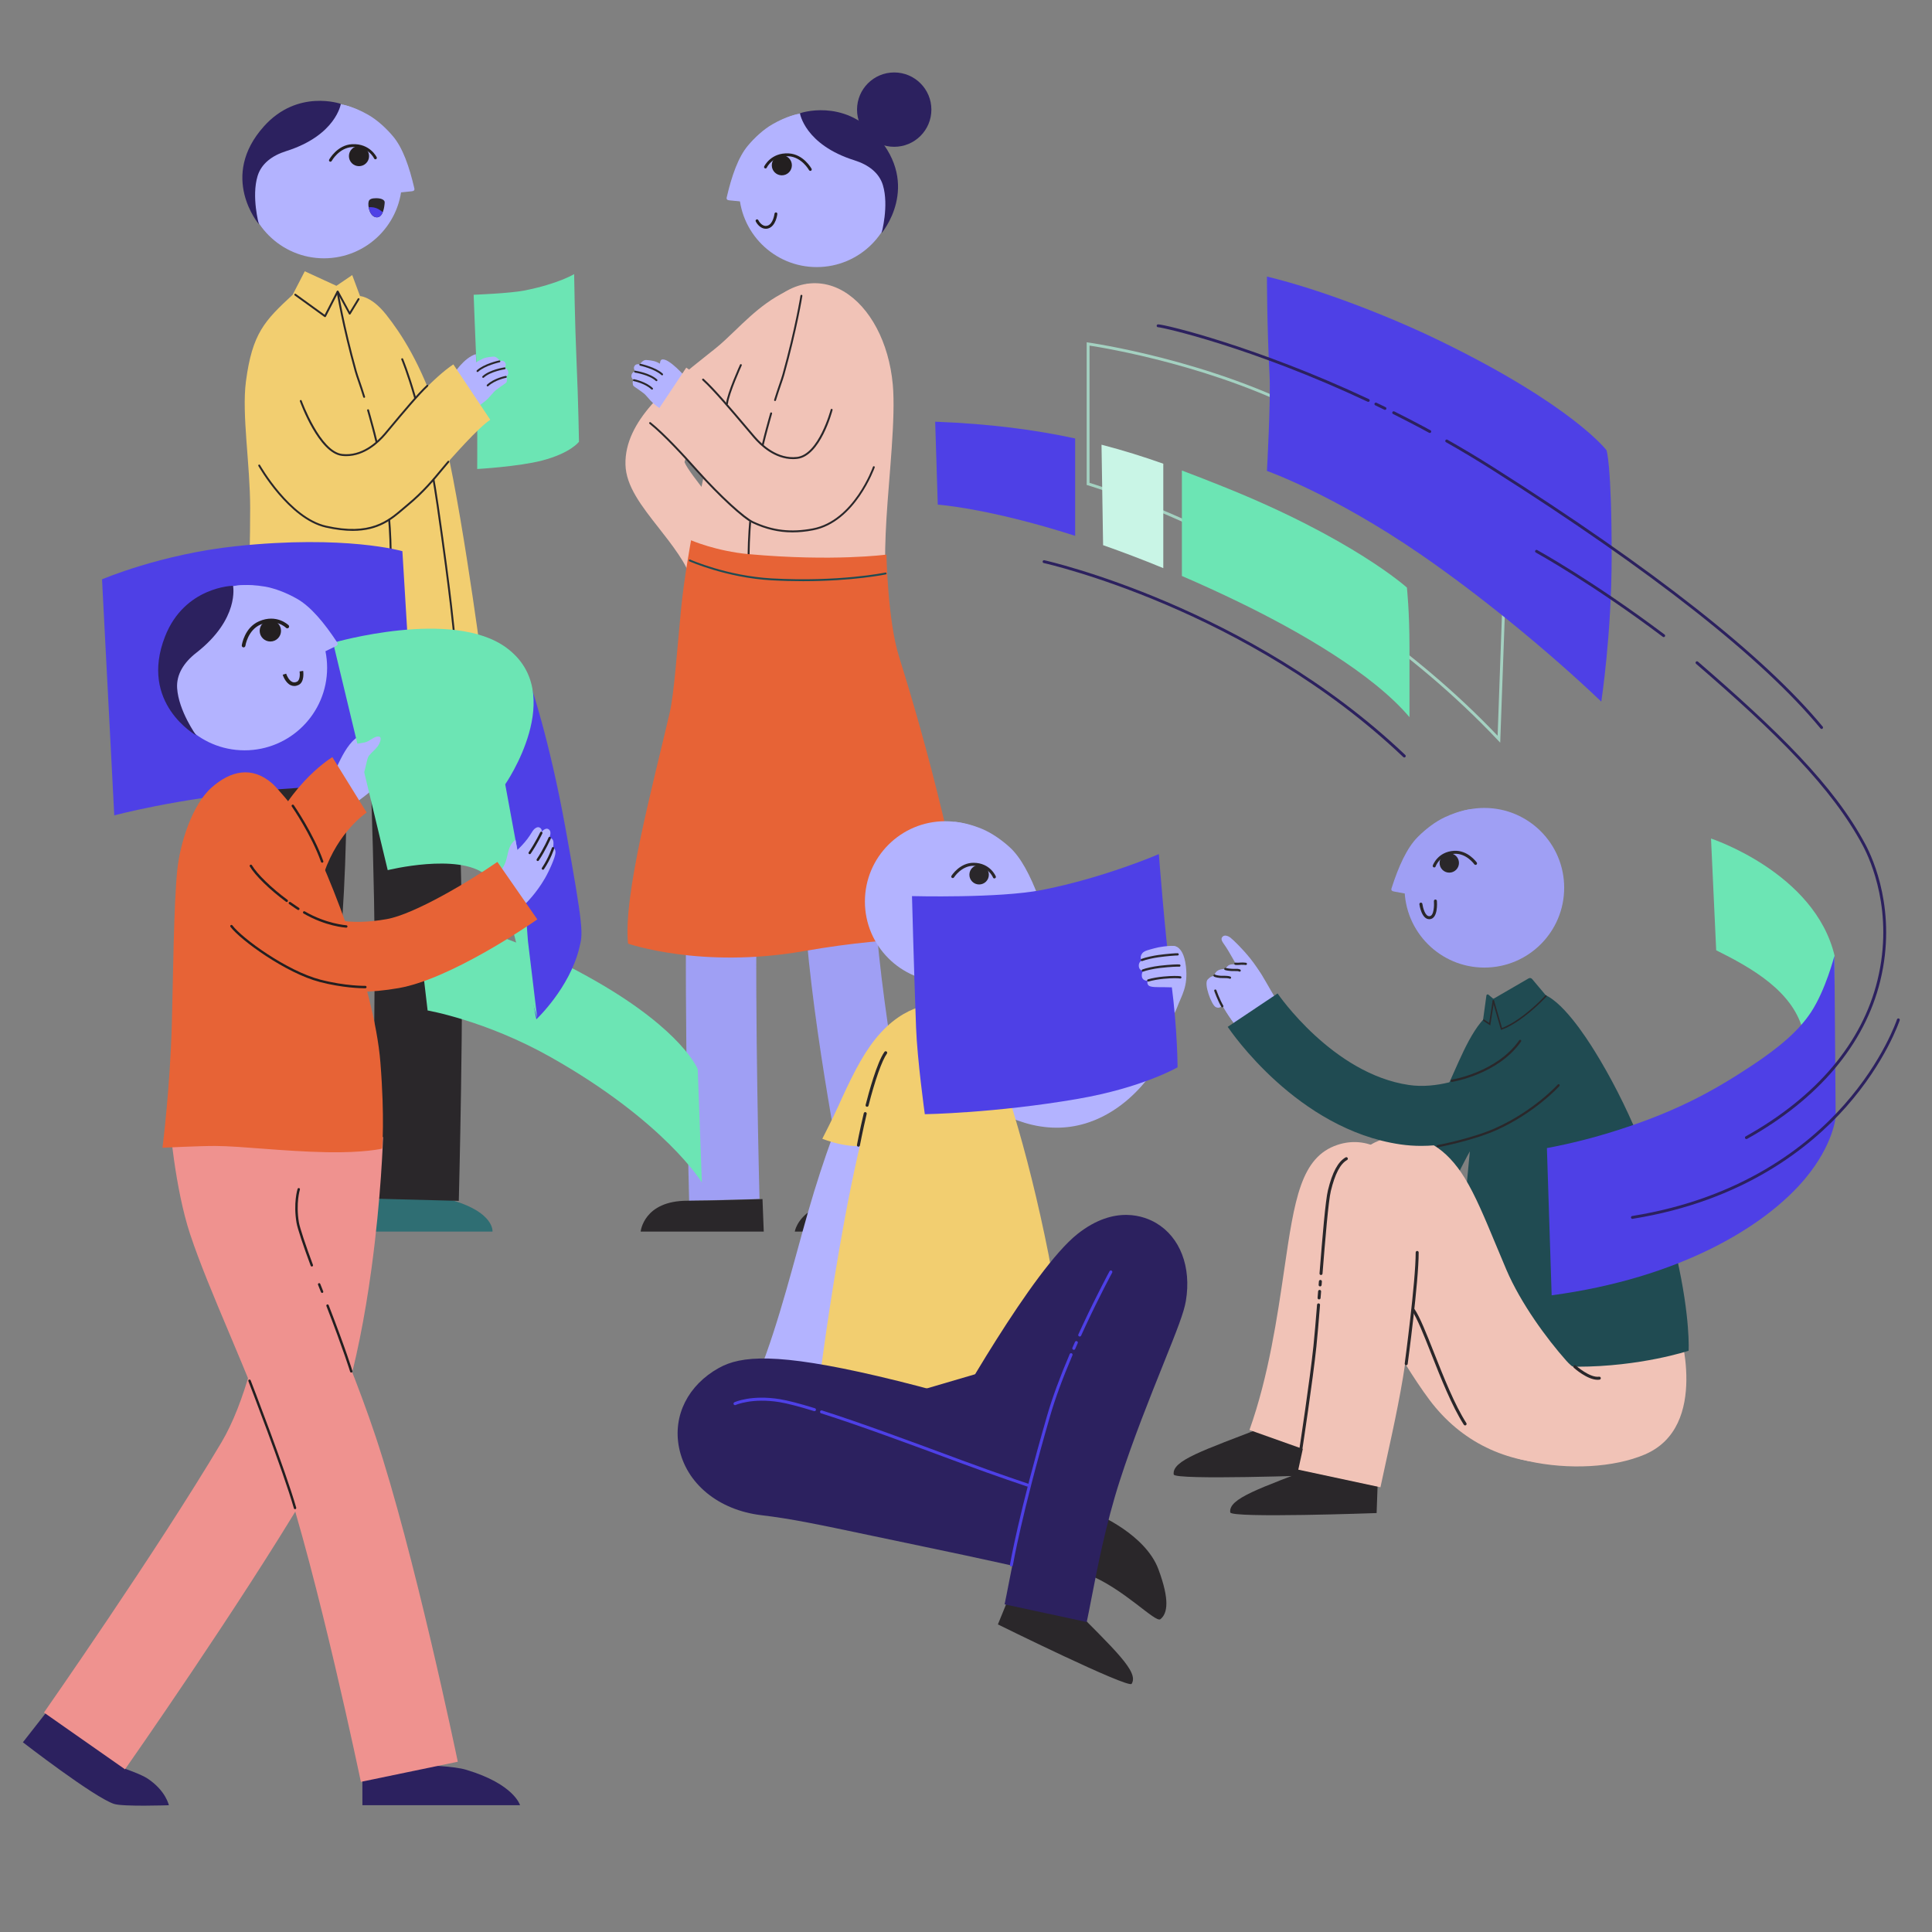 <?xml version="1.0" encoding="utf-8"?>
<!-- Generator: Adobe Illustrator 24.0.2, SVG Export Plug-In . SVG Version: 6.00 Build 0)  -->
<svg version="1.1" id="Layer_2" xmlns="http://www.w3.org/2000/svg" xmlns:xlink="http://www.w3.org/1999/xlink" x="0px" y="0px"
	 viewBox="0 0 1200 1200" style="enable-background:new 0 0 1200 1200;" xml:space="preserve">
<rect x="0" y="0" width="1200" height="1200" fill="#808080" stroke="none"/>
<style type="text/css">
	.st0{fill:#A4D1C1;}
	.st1{fill:#4E40E6;}
	.st2{fill:#C9F5E6;}
	.st3{fill:#6CE5B4;}
	.st4{fill:#2C215F;}
	.st5{fill:#F1C3B7;}
	.st6{fill:#2F6E73;}
	.st7{fill:#B3B3FF;}
	.st8{fill:#2A272A;}
	.st9{fill:#F2CE70;}
	.st10{fill:#231F20;}
	.st11{fill:#9F9FF4;}
	.st12{fill:#E76336;}
	.st13{fill:#204B52;}
	.st14{fill:#EF928F;}
	.st15{fill:#FFFFFF;stroke:#231F20;stroke-linecap:round;stroke-linejoin:round;stroke-miterlimit:10;}
	.st16{fill:#FFFFFF;}
</style>
<g>
	<path class="st0" d="M931.81,461.28l-1.46-1.54C821.52,344.55,677.04,301.83,675.6,301.41l-0.64-0.19v-88.62l1.01,0.14
		c0.76,0.11,76.96,10.94,140.36,45.17c79.72,43.05,118.99,88.29,119.38,88.75l0.23,0.26l-0.01,0.34L931.81,461.28z M676.73,299.9
		c10.59,3.21,148.19,46.61,253.46,157.09l3.94-109.42c-3.3-3.73-42.37-46.89-118.65-88.08c-59.15-31.94-129.53-43.43-138.75-44.83
		V299.9z"/>
	<path class="st1" d="M786.92,171.77c0,0,0,30.59,1.61,61.17c0.82,15.67-1.61,59.56-1.61,59.56s40.87,14.37,94.98,51.52
		c36.33,24.94,78.88,59.56,112.69,91.76c0,0,6.44-41.83,6.44-90.15c0-57.95-3.22-66-3.22-66S977,252,895,212
		C863.88,196.82,821,180,786.92,171.77z"/>
	<path class="st2" d="M684.17,276.21l0.98,62.41c11.62,4.07,24.11,8.79,37.39,14.26v-64.86
		C710.43,283.74,697.82,279.74,684.17,276.21z"/>
	<path class="st1" d="M580.86,261.92l1.61,51.52c0,0,31.26,2.08,85.32,19.37v-60.48C643.24,267.01,615.12,263.24,580.86,261.92z"/>
	<path class="st3" d="M873.85,364.95c0,0-33.81-30.59-114.3-62.78c-8.44-3.38-16.86-6.71-25.46-9.93v65.51
		c11.44,4.92,23.42,10.39,35.9,16.45c36.54,17.76,82.61,44.14,105.46,71.24c0,0,0-17.71,0-43.47
		C875.46,379.44,873.85,364.95,873.85,364.95z"/>
	<path class="st3" d="M1062.74,520.83c0,0,64.39,21.11,76.74,72.72v90.15c0,0-11.53-8.55-19.32-42.39
		c-5.91-25.68-32.74-40.34-54.2-51.08L1062.74,520.83z"/>
	<path class="st4" d="M1131.43,452.77c-0.25,0-0.51-0.11-0.68-0.32c-36.07-43.67-104.79-97.77-204.24-160.8
		c-9.17-5.81-18.71-11.53-28.37-16.99c-0.43-0.24-0.58-0.78-0.34-1.21c0.24-0.43,0.79-0.58,1.21-0.34
		c9.68,5.48,19.25,11.21,28.44,17.04c99.61,63.13,168.47,117.36,204.66,161.17c0.31,0.38,0.26,0.94-0.12,1.25
		C1131.83,452.71,1131.63,452.77,1131.43,452.77z"/>
	<path class="st4" d="M888.06,268.93c-0.14,0-0.29-0.03-0.42-0.11c-1.45-0.79-2.9-1.57-4.35-2.35c-1.66-0.89-3.31-1.76-4.96-2.63
		c-1.38-0.72-2.75-1.44-4.12-2.14c-3.01-1.55-6-3.07-8.97-4.56c-0.44-0.22-0.62-0.75-0.4-1.19c0.22-0.44,0.75-0.62,1.19-0.4
		c2.98,1.49,5.98,3.01,8.99,4.57c1.37,0.71,2.75,1.43,4.13,2.15c1.65,0.87,3.31,1.74,4.97,2.63c1.45,0.78,2.9,1.56,4.36,2.35
		c0.43,0.23,0.59,0.77,0.36,1.2C888.68,268.77,888.37,268.93,888.06,268.93z"/>
	<path class="st4" d="M860.24,254.58c-0.13,0-0.27-0.03-0.39-0.09c-1.07-0.53-2.14-1.05-3.21-1.56l-2.45-1.18
		c-0.44-0.21-0.63-0.74-0.42-1.18s0.74-0.63,1.18-0.42l2.45,1.18c1.07,0.52,2.14,1.04,3.22,1.57c0.44,0.22,0.62,0.75,0.41,1.19
		C860.88,254.4,860.57,254.58,860.24,254.58z"/>
	<path class="st4" d="M849.86,249.6c-0.13,0-0.25-0.03-0.38-0.08c-72.09-33.89-127.71-46.27-130.17-46.27
		c-0.49,0-0.89-0.4-0.89-0.89c0-0.49,0.4-0.89,0.89-0.89c4.4,0,61.86,13.97,130.93,46.44c0.44,0.21,0.63,0.74,0.42,1.18
		C850.51,249.42,850.19,249.6,849.86,249.6z"/>
	<path class="st4" d="M872.24,470.48c-0.22,0-0.44-0.08-0.61-0.24C774.75,378.12,649.54,350,648.29,349.72
		c-0.48-0.1-0.78-0.58-0.68-1.06c0.1-0.48,0.57-0.78,1.06-0.68c1.26,0.27,126.93,28.49,224.19,120.96c0.36,0.34,0.37,0.9,0.03,1.25
		C872.71,470.39,872.48,470.48,872.24,470.48z"/>
	<path class="st4" d="M1033.36,395.73c-0.19,0-0.37-0.06-0.53-0.18c-44.22-33.26-78.56-52.17-78.9-52.36
		c-0.43-0.24-0.59-0.77-0.35-1.2c0.24-0.43,0.78-0.59,1.2-0.35c0.34,0.19,34.79,19.16,79.12,52.49c0.39,0.29,0.47,0.85,0.17,1.24
		C1033.89,395.61,1033.63,395.73,1033.36,395.73z"/>
</g>
<g>
	<path class="st5" d="M464.77,359.47l-36.62-0.81c0.14-6.4-12.09-21.98-18.66-30.34c-11.1-14.13-20.68-26.34-21-39.79
		c-0.65-27.22,26.79-49.01,51-68.23c1.67-1.32,3.31-2.63,4.93-3.92c3.87-3.09,7.83-6.9,12.02-10.93
		c12.03-11.58,25.67-24.7,45.51-29.17l8.04,35.74c-9.85,2.22-18.74,10.77-28.15,19.83c-4.6,4.42-9.35,9-14.53,13.14
		c-1.65,1.32-3.33,2.66-5.03,4.01c-10.07,8-20.49,16.27-28.04,24.32c-7.39,7.87-8.8,12.2-9.06,13.74
		c1.53,3.87,8.47,12.71,13.14,18.66C450.91,321.75,465.21,339.95,464.77,359.47z"/>
	<g>
		<path class="st6" d="M232.67,743.83l0.02,21.13h73.21c0,0,1.28-11.56-24.26-19.22C268.82,741.89,232.67,743.83,232.67,743.83z"/>
		<g>
			<path class="st7" d="M295,402.69c0,0,2.62,12.84,2.36,20.43c-0.14,3.99-0.4,5.84-1.17,6.14c-1.07,0.42-1.88-0.55-1.88-0.55
				s-0.11,4.13-1.82,4.8c-1.64,0.64-2.84-2.47-2.84-2.47s-0.27,4.4-2.59,4.31c-2.43-0.09-3.37-4.71-3.37-4.71s-0.78,2.21-2.65,2.01
				c-1.95-0.21-3.47-6.6-4.28-11.91c-1.07-6.99-3.77-17.27-3.77-17.27l11-2.36L295,402.69z"/>
			<path class="st8" d="M294.62,430.03c-0.01,0-0.02,0-0.03,0c-0.24-0.02-0.43-0.23-0.41-0.48c0.01-0.08,0.6-7.99-0.65-13.13
				c-0.06-0.24,0.09-0.48,0.33-0.54c0.24-0.06,0.48,0.09,0.54,0.33c1.29,5.28,0.7,13.08,0.68,13.41
				C295.04,429.85,294.85,430.03,294.62,430.03z"/>
			<path class="st8" d="M289.85,432.41c-0.01,0-0.02,0-0.03,0c-0.24-0.02-0.43-0.23-0.41-0.47c0-0.08,0.51-8.16-0.86-14.48
				c-0.05-0.24,0.1-0.48,0.34-0.53c0.25-0.05,0.48,0.1,0.53,0.34c1.41,6.45,0.89,14.65,0.88,14.73
				C290.28,432.23,290.08,432.41,289.85,432.41z"/>
			<path class="st8" d="M283.68,432.79c-0.01,0-0.02,0-0.02,0c-0.24-0.01-0.43-0.22-0.42-0.47c0-0.07,0.35-7.08-1.23-15.56
				c-0.04-0.24,0.11-0.47,0.36-0.52c0.25-0.04,0.47,0.12,0.52,0.36c1.6,8.59,1.24,15.7,1.24,15.77
				C284.11,432.61,283.91,432.79,283.68,432.79z"/>
		</g>
		<path class="st7" d="M281.64,232.54c0,0,6.29-10.22,13.88-12.57l0.52,7.07l-5.24,7.6L281.64,232.54z"/>
		<path class="st6" d="M135.11,730.32l-6.86,19.36c0,0,35.44,15.27,45.37,15.27c15.72,0,36.33,0,36.33,0s-1.15-7.5-10.4-13.41
			c-5.33-3.4-13.19-5.46-22.16-8.38C164.66,739.03,135.11,730.32,135.11,730.32z"/>
		<path class="st3" d="M295.87,224.98c-0.45-9.46-1.67-41.9-1.67-41.9s22.42-0.82,31.72-2.67c20.94-4.16,30.69-10.15,30.69-10.15
			s0.44,30.57,1.5,54.45c1.11,25,1.51,49.66,1.51,49.66s-5.06,7.02-22.98,11.69c-14.43,3.76-40.24,5.25-40.24,5.25
			S296.7,242.62,295.87,224.98z"/>
		<g>
			<g>
				<path class="st7" d="M280.7,238.73c0,0,2.35-6.74,17.19-14.93c2.97-1.64,4.34-1.95,8.62-2.3c2.15-0.18,3.99,2.75,3.99,2.75
					s2.62-0.84,3.51,1.42c0.54,1.38-0.63,2.83-0.63,2.83s1.56,0.39,2.13,1.84c0.89,2.28-1.2,3.73-1.2,3.73s0.79,0.84,0.6,1.61
					c-0.26,1.05,0.29,1.53-1.31,2.62c-1.88,1.28-3.41,2.36-5.5,3.93c-1.63,1.23-3.92,4.45-6.03,6.29c-5.48,4.78-9.95,6.29-9.95,6.29
					l-7.17-8.27L280.7,238.73z"/>
				<path class="st8" d="M296.59,231.06c-0.16,0-0.32-0.06-0.43-0.19c-0.22-0.24-0.21-0.61,0.03-0.84
					c4.35-4.05,13.47-6.07,13.86-6.15c0.32-0.07,0.63,0.13,0.7,0.45c0.07,0.32-0.13,0.63-0.45,0.7c-0.09,0.02-9.19,2.04-13.3,5.86
					C296.88,231.01,296.73,231.06,296.59,231.06z"/>
				<path class="st8" d="M300.11,234.7c-0.16,0-0.32-0.06-0.43-0.19c-0.22-0.24-0.21-0.61,0.03-0.84
					c4.37-4.06,13.25-5.43,13.62-5.48c0.32-0.05,0.62,0.17,0.67,0.5c0.05,0.32-0.17,0.62-0.5,0.67c-0.09,0.01-8.89,1.37-12.99,5.18
					C300.4,234.65,300.25,234.7,300.11,234.7z"/>
				<path class="st8" d="M302.88,239.99c-0.16,0-0.32-0.06-0.43-0.19c-0.22-0.24-0.21-0.61,0.03-0.84
					c4.36-4.05,11.28-5.4,11.58-5.46c0.32-0.06,0.63,0.15,0.69,0.47c0.06,0.32-0.15,0.63-0.47,0.69c-0.07,0.01-6.88,1.34-10.99,5.16
					C303.16,239.94,303.02,239.99,302.88,239.99z"/>
			</g>
		</g>
		<path class="st9" d="M221.91,183.81c0,0,7.86-1.18,18.08,11.79c9.02,11.44,21.61,30.26,32.61,64.05
			c11.2,34.39,26.33,148.93,26.33,148.93l-25.15,1.18L221.91,183.81z"/>
		<circle class="st7" cx="201.23" cy="111.99" r="48.45"/>
		<path class="st7" d="M213.13,65.09c0,0,6.69,1.11,15.65,6.26c5.64,3.24,11.11,8.3,15.39,13.39c5.96,7.1,10.04,18.63,13.19,32.28
			c0.27,1.19-0.41,1.68-1.63,1.79l-27.46,2.7L213.13,65.09z"/>
		<path class="st10" d="M205.23,100.46c-0.14,0-0.29-0.03-0.42-0.11c-0.43-0.23-0.59-0.77-0.36-1.2c0.2-0.37,5.05-9.09,14.25-9.59
			c11.11-0.56,15.24,8.03,15.28,8.12c0.21,0.44,0.02,0.97-0.43,1.18c-0.45,0.21-0.97,0.02-1.18-0.42c-0.15-0.31-3.73-7.68-13.58-7.1
			c-8.23,0.45-12.75,8.59-12.79,8.67C205.85,100.29,205.54,100.46,205.23,100.46z"/>
		<circle class="st10" cx="222.98" cy="96.95" r="6.26"/>
		<path class="st8" d="M284.97,745.88l-54.34-1.41c0.03-1.16,3.01-117.09,1.68-186.28c-1.65-85.84-6.05-167.75-6.1-168.57
			l54.28-2.94c0.04,0.83,4.5,83.65,6.17,170.47C288.01,627.57,285.09,741.08,284.97,745.88z"/>
		<path class="st8" d="M186.89,745.16l-53.27-10.8c0.2-1,20.29-100.61,24.82-168.42c5.53-82.62,0.24-173.69,0.19-174.6l54.26-3.22
			c0.23,3.86,5.54,95.44-0.21,181.45C207.9,641.02,187.75,740.94,186.89,745.16z"/>
		<path class="st9" d="M284.25,394.72H153.23c0,0,2.15-40.99,2.15-79.14c0-27.24-5.32-58.21-2.62-78.72
			c3.93-29.86,11.59-37.66,29.03-53.8c10.66-9.86,34.39-11.56,50.4,15.12c15.53,25.88,45.08,100.32,48.72,146.15
			C283.54,377.68,284.25,394.72,284.25,394.72z"/>
		<polygon class="st9" points="208.95,177.53 189.3,168.49 181.78,183.06 210.34,198.74 223.88,184.6 218.77,170.85 		"/>
		<path class="st8" d="M201.87,196.98c-0.12,0-0.24-0.04-0.35-0.11l-18.47-13.36c-0.26-0.19-0.32-0.56-0.13-0.83
			c0.19-0.26,0.56-0.32,0.83-0.13l17.91,12.96l7.54-14.71c0.1-0.2,0.3-0.32,0.52-0.32c0.21,0,0.42,0.12,0.53,0.31l6.98,12.85
			l4.97-8.16c0.17-0.28,0.53-0.37,0.81-0.2c0.28,0.17,0.37,0.53,0.2,0.81l-5.5,9.04c-0.11,0.18-0.3,0.28-0.5,0.28c0,0-0.01,0-0.01,0
			c-0.21-0.01-0.4-0.12-0.5-0.31l-6.93-12.77l-7.35,14.33c-0.08,0.15-0.22,0.26-0.39,0.3C201.96,196.97,201.92,196.98,201.87,196.98
			z"/>
		<path class="st8" d="M239.99,387.17c-0.03,0-0.05,0-0.08-0.01c-0.32-0.04-0.55-0.34-0.51-0.66c5.28-39.3,2.84-77.66-7.46-117.29
			c-0.33-1.28-0.67-2.55-1-3.8c-0.6-2.23-1.19-4.42-1.78-6.53c-0.37-1.33-0.74-2.64-1.11-3.92c-0.09-0.31,0.09-0.64,0.41-0.73
			c0.32-0.09,0.64,0.09,0.73,0.41c0.37,1.28,0.74,2.59,1.11,3.93c0.59,2.12,1.19,4.31,1.79,6.54c0.33,1.26,0.67,2.53,1,3.81
			c10.34,39.78,12.78,78.29,7.48,117.74C240.53,386.95,240.28,387.17,239.99,387.17z"/>
		<path class="st8" d="M226.18,247.1c-0.25,0-0.49-0.16-0.57-0.42c-1.11-3.67-2.21-6.86-3.18-9.68c-0.84-2.45-1.57-4.56-2.02-6.19
			c-8.02-28.86-11.23-49.07-11.26-49.27c-0.05-0.32,0.17-0.62,0.49-0.68c0.32-0.05,0.62,0.17,0.68,0.49
			c0.03,0.2,3.23,20.35,11.23,49.14c0.44,1.59,1.16,3.69,2,6.12c0.97,2.82,2.07,6.03,3.19,9.72c0.09,0.31-0.08,0.64-0.39,0.74
			C226.29,247.09,226.23,247.1,226.18,247.1z"/>
		<path class="st4" d="M211.7,64.52c0,0-2.98,19.57-33.98,29.35c-8.78,2.77-15.44,7.82-17.75,15.52
			c-3.85,12.84,0.82,29.88,0.82,29.88s-25.05-29.37,3.16-60.82C184.91,55.06,211.7,64.52,211.7,64.52z"/>
		<path class="st8" d="M282.03,394.63c-0.3,0-0.56-0.24-0.59-0.55c-0.02-0.2-1.67-21.11-10.21-80.12
			c-8.53-58.95-21.83-90.31-21.96-90.62c-0.13-0.3,0.01-0.65,0.31-0.78c0.3-0.13,0.65,0.01,0.78,0.31
			c0.13,0.31,13.49,31.8,22.05,90.92c8.55,59.07,10.21,80,10.22,80.2c0.03,0.33-0.22,0.61-0.54,0.63
			C282.06,394.63,282.05,394.63,282.03,394.63z"/>
		<path class="st9" d="M210.03,330.86c-5.59,0-11.29-0.84-16.93-2.78c-11.97-4.11-27.79-14.67-35.15-41.64
			c-11.05-40.52,10.47-84.09,12.96-88.92l36.77,18.94L189.3,207l18.41,9.42c-4.7,9.25-15.64,37.92-9.85,59.14
			c1.43,5.25,4.1,11.83,8.67,13.4c4.57,1.56,12.79-0.68,18.7-5.12c2.43-1.94,10.28-10.86,16.01-17.38
			c13.21-15.01,28.18-32.03,40.34-40.14l22.94,34.41c-7.63,5.09-22.43,21.91-32.23,33.04c-10.67,12.13-16.97,19.19-22.24,23.14
			C240.07,324.41,225.5,330.86,210.03,330.86z"/>
		<path class="st8" d="M215.05,283.31c-0.86,0-1.74-0.05-2.63-0.15c-14.35-1.59-25.69-32.6-26.16-33.92
			c-0.11-0.31,0.05-0.65,0.36-0.76c0.31-0.11,0.65,0.05,0.76,0.36c0.11,0.32,11.56,31.63,25.18,33.15
			c12.16,1.37,21.64-7.5,26.2-12.89c1.08-1.27,2.43-2.89,3.95-4.72c6.66-7.99,16.73-20.05,22.29-25.19
			c0.24-0.22,0.61-0.21,0.83,0.03c0.22,0.24,0.21,0.61-0.03,0.83c-5.51,5.09-15.55,17.12-22.19,25.08
			c-1.53,1.83-2.88,3.46-3.96,4.73C235.27,275.04,226.48,283.31,215.05,283.31z"/>
		<path class="st8" d="M219.05,329.73c-4.79,0-10.28-0.62-16.66-2.04c-23.11-5.18-41.72-37.94-41.91-38.27
			c-0.16-0.28-0.06-0.64,0.23-0.8c0.29-0.16,0.65-0.06,0.81,0.23c0.18,0.33,18.54,32.63,41.14,37.7
			c27.37,6.14,38.08-3.04,47.53-11.14c0.94-0.8,1.86-1.6,2.79-2.36c9.44-7.8,15.88-15.59,21.05-21.85c1.42-1.71,2.75-3.32,4.03-4.8
			c0.21-0.25,0.59-0.27,0.83-0.06c0.25,0.21,0.27,0.59,0.06,0.83c-1.28,1.47-2.6,3.08-4.01,4.78c-5.2,6.3-11.68,14.13-21.21,22.01
			c-0.92,0.76-1.84,1.55-2.77,2.35C243.5,322.68,235.27,329.73,219.05,329.73z"/>
		<g>
			<path class="st8" d="M238.94,125.77c0.09-1.36-1.59-2.64-5.21-2.66c-2.87-0.01-4.33,0.61-4.74,2c-0.76,2.62,0.62,9.52,4.81,9.86
				C237.97,135.31,238.77,128.41,238.94,125.77z"/>
			<path class="st1" d="M233.81,134.98c1.96,0.16,3.17-1.3,3.92-3.15c-1.11-0.96-2.5-1.99-3.85-2.48c-2.85-1.04-4.78-0.58-4.78-0.58
				c-0.04,0.01-0.07,0.03-0.11,0.04C229.49,131.64,231.02,134.75,233.81,134.98z"/>
		</g>
	</g>
	<g>
		<path class="st7" d="M426.14,234.59c0,0-10.99-12.79-15.17-11.22c-1.4,0.52-1.04,4.18-1.04,4.18l7.08,9.13L426.14,234.59z"/>
		<g>
			<g>
				<path class="st7" d="M427.08,240.76c0,0-2.34-6.71-17.13-14.87c-2.96-1.63-4.33-1.94-8.59-2.29c-2.14-0.18-3.98,2.74-3.98,2.74
					s-2.61-0.83-3.5,1.41c-0.54,1.37,0.63,2.82,0.63,2.82s-1.56,0.39-2.12,1.84c-0.89,2.27,1.19,3.71,1.19,3.71s-0.79,0.83-0.6,1.61
					c0.26,1.04-0.29,1.53,1.3,2.61c1.88,1.28,3.39,2.35,5.48,3.91c1.63,1.22,3.91,4.44,6,6.26c5.46,4.76,9.92,6.26,9.92,6.26
					l7.14-8.24L427.08,240.76z"/>
				<path class="st8" d="M411.25,233.12c-0.14,0-0.29-0.05-0.4-0.16c-4.1-3.81-13.16-5.82-13.25-5.84c-0.32-0.07-0.52-0.38-0.45-0.7
					c0.07-0.32,0.38-0.52,0.7-0.45c0.38,0.08,9.46,2.09,13.8,6.13c0.24,0.22,0.25,0.6,0.03,0.84
					C411.56,233.06,411.4,233.12,411.25,233.12z"/>
				<path class="st8" d="M407.74,236.74c-0.14,0-0.29-0.05-0.4-0.16c-4.08-3.8-12.85-5.15-12.94-5.16c-0.32-0.05-0.54-0.35-0.5-0.67
					c0.05-0.32,0.35-0.54,0.67-0.5c0.37,0.06,9.22,1.42,13.57,5.46c0.24,0.22,0.25,0.6,0.03,0.84
					C408.06,236.68,407.9,236.74,407.74,236.74z"/>
				<path class="st8" d="M404.99,242.01c-0.14,0-0.29-0.05-0.4-0.16c-4.09-3.8-10.88-5.13-10.95-5.14
					c-0.32-0.06-0.53-0.37-0.47-0.69c0.06-0.32,0.37-0.53,0.69-0.47c0.29,0.06,7.19,1.4,11.53,5.44c0.24,0.22,0.25,0.6,0.03,0.84
					C405.3,241.95,405.14,242.01,404.99,242.01z"/>
			</g>
		</g>
		<circle class="st7" cx="507.28" cy="117.63" r="48.26"/>
		<path class="st7" d="M495.43,70.91c0,0-6.66,1.1-15.59,6.24c-5.62,3.23-11.07,8.26-15.33,13.34c-5.94,7.08-10,18.56-13.14,32.15
			c-0.27,1.19,0.41,1.67,1.62,1.79l27.35,2.69L495.43,70.91z"/>
		<path class="st10" d="M503.3,106.15c-0.31,0-0.62-0.17-0.78-0.46c-0.05-0.08-4.57-8.19-12.74-8.63
			c-9.79-0.53-13.38,6.76-13.52,7.07c-0.21,0.44-0.73,0.63-1.18,0.42c-0.44-0.21-0.63-0.73-0.43-1.18c0.04-0.09,4.16-8.7,15.23-8.09
			c9.17,0.5,14,9.19,14.2,9.56c0.23,0.43,0.07,0.97-0.36,1.2C503.59,106.11,503.44,106.15,503.3,106.15z"/>
		<circle class="st10" cx="485.61" cy="102.66" r="6.24"/>
		<path class="st11" d="M428.03,745.82c-0.03-1.17-3.03-117.74-1.68-187.77c1.66-86.4,6.09-168.81,6.14-169.63l43.66,2.37
			c-0.04,0.81-4.44,82.5-6.08,168.1c-1.33,69.04,1.64,184.64,1.67,185.8L428.03,745.82z"/>
		<path class="st11" d="M525.63,744.2c-0.85-4.19-20.85-103.39-25.59-174.23c-5.71-85.36-0.44-176.27-0.21-180.1l43.65,2.59
			c-0.05,0.91-5.33,92.06,0.19,174.59c4.54,67.91,24.61,167.46,24.82,168.46L525.63,744.2z"/>
		<path class="st5" d="M423.54,396.15h130.52c0,0-6.61-22.21-3.48-73.88c1.64-27.09,5.81-62.85,3.95-83.38
			c-2.38-26.23-14.18-48.25-30.56-57.93c-17.22-10.18-39.64-5.83-55.58,20.75c-15.47,25.78-30.53,82.2-39.14,135.44
			C423.92,370.04,423.54,396.15,423.54,396.15z"/>
		<path class="st8" d="M467.63,388.62c-0.29,0-0.54-0.22-0.58-0.51c-5.28-39.29-2.84-77.66,7.46-117.29c0.33-1.28,0.67-2.55,1-3.8
			c0.6-2.23,1.19-4.41,1.78-6.52c0.37-1.33,0.74-2.63,1.11-3.91c0.09-0.32,0.42-0.5,0.73-0.41c0.31,0.09,0.5,0.42,0.41,0.73
			c-0.37,1.27-0.73,2.57-1.1,3.9c-0.59,2.11-1.18,4.28-1.78,6.51c-0.33,1.25-0.67,2.51-1,3.79c-10.26,39.48-12.69,77.69-7.43,116.83
			c0.04,0.32-0.18,0.62-0.51,0.66C467.68,388.62,467.66,388.62,467.63,388.62z"/>
		<path class="st8" d="M481.39,249.1c-0.06,0-0.11-0.01-0.17-0.03c-0.31-0.09-0.49-0.42-0.39-0.74c1.12-3.68,2.22-6.87,3.18-9.69
			c0.83-2.42,1.55-4.5,1.99-6.08c7.97-28.68,11.16-48.75,11.19-48.95c0.05-0.32,0.36-0.54,0.68-0.49c0.32,0.05,0.54,0.35,0.49,0.68
			c-0.03,0.2-3.23,20.33-11.22,49.08c-0.45,1.62-1.17,3.72-2.01,6.15c-0.97,2.81-2.06,5.99-3.17,9.65
			C481.88,248.93,481.65,249.1,481.39,249.1z"/>
		<path class="st4" d="M496.85,70.34c0,0,2.97,19.5,33.85,29.23c8.75,2.76,15.38,7.79,17.69,15.46c3.84,12.79-0.82,29.76-0.82,29.76
			s24.95-29.25-3.14-60.59C523.54,60.92,496.85,70.34,496.85,70.34z"/>
		<path class="st5" d="M497.47,332.61c-15.43,0-29.96-6.43-39.9-13.89c-5.26-3.95-11.54-10.98-22.17-23.07
			c-9.75-11.08-24.49-27.83-32.08-32.9l22.94-34.41c12.12,8.08,27.03,25.03,40.19,39.99c5.71,6.49,13.52,15.37,16,17.35
			c5.81,4.36,13.96,6.59,18.49,5.04c4.52-1.55,7.16-8.09,8.58-13.3c5.76-21.11-5.13-49.65-9.81-58.86l36.79-18.89
			c2.48,4.82,23.94,48.24,12.92,88.63c-7.34,26.9-23.12,37.43-35.06,41.53C508.73,331.77,503.04,332.61,497.47,332.61z"/>
		<path class="st8" d="M492.51,285.16c-11.32,0-20.13-8.23-24.54-13.39c-1.62-1.89-3.41-4.01-5.31-6.26
			c-8.76-10.35-19.65-23.23-26.37-29.31c-0.24-0.22-0.26-0.59-0.04-0.84c0.22-0.24,0.6-0.26,0.84-0.04
			c6.78,6.13,17.7,19.05,26.48,29.42c1.9,2.24,3.69,4.36,5.31,6.25c4.59,5.37,14.09,14.18,26.1,12.84
			c13.53-1.5,20.92-29.16,20.99-29.44c0.08-0.32,0.4-0.51,0.72-0.42c0.32,0.08,0.5,0.41,0.42,0.72c-0.31,1.17-7.67,28.72-22,30.32
			C494.22,285.11,493.36,285.16,492.51,285.16z"/>
		<path class="st8" d="M492.21,330.66c-8.6,0-16.6-1.89-24.88-5.77c-5.88-2.75-21.09-16.8-34.62-31.98
			c-8.92-10-20.3-22.41-29.29-29.68c-0.25-0.21-0.29-0.58-0.09-0.83c0.2-0.25,0.58-0.29,0.83-0.09
			c9.05,7.33,20.48,19.78,29.43,29.82c14.81,16.61,29.3,29.38,34.24,31.69c12,5.62,23.41,6.97,37,4.39
			c25.44-4.84,37.25-37.9,37.36-38.24c0.11-0.31,0.44-0.47,0.75-0.36c0.31,0.11,0.47,0.44,0.36,0.75
			c-0.12,0.34-12.16,34.04-38.26,39.01C500.58,330.23,496.33,330.66,492.21,330.66z"/>
		<path class="st8" d="M570.16,730.93l7.05,18.79c0,0-37.48,15.24-47.37,15.24c-15.66,0-36.19,0-36.19,0s1.14-7.48,10.36-13.36
			c5.31-3.39,15.24-5.08,24.18-7.98C540.86,739.49,570.16,730.93,570.16,730.93z"/>
		<path class="st8" d="M473.6,744.76l0.78,20.19h-76.46c0,0,1.83-19.15,28.97-19.15C441.52,745.81,473.6,744.76,473.6,744.76z"/>
		<path class="st10" d="M475.65,142.09c-3.15,0-5.41-2.86-6.24-4.58c-0.21-0.44-0.03-0.97,0.41-1.18c0.44-0.21,0.97-0.03,1.18,0.41
			c0.09,0.18,2.18,4.39,5.62,3.44c3.67-1,4.43-7.4,4.44-7.46c0.06-0.49,0.51-0.82,0.98-0.78c0.49,0.05,0.84,0.49,0.78,0.98
			c-0.03,0.31-0.9,7.66-5.74,8.98C476.6,142.02,476.11,142.09,475.65,142.09z"/>
	</g>
	<path class="st12" d="M429.24,335.58c0,0-4.38,23.54-6.26,43.06c-2.41,24.95-4.25,52.17-7.05,64.2
		c-10.41,44.78-28.97,113.52-25.84,143.27c0,0,45.47,15.78,108.82,4.7c62.63-10.96,95.51-7.05,95.51-7.05s0.49-38.8-8.61-76.72
		c-9.39-39.14-18.92-72.14-27.4-99.16c-7.05-22.44-7.83-63.41-7.83-63.41s-32.88,4.44-85.33-0.26
		C444.74,342.35,429.24,335.58,429.24,335.58z"/>
	<path class="st13" d="M498.76,360.98c-6.09,0-12.59-0.16-19.45-0.54c-28.02-1.56-50.87-11.69-51.1-11.79
		c-0.3-0.13-0.43-0.48-0.3-0.78s0.48-0.43,0.78-0.3c0.23,0.1,22.88,10.15,50.68,11.69c41.71,2.31,70.28-3.58,70.57-3.64
		c0.32-0.06,0.63,0.14,0.7,0.46c0.07,0.32-0.14,0.63-0.46,0.7C549.95,356.82,529.82,360.98,498.76,360.98z"/>
	<path class="st8" d="M451.55,251.23c-0.02,0-0.05,0-0.07,0c-0.32-0.04-0.56-0.33-0.52-0.66c0.78-6.67,8.34-23.35,8.66-24.05
		c0.14-0.3,0.49-0.43,0.78-0.29c0.3,0.14,0.43,0.48,0.29,0.78c-0.08,0.17-7.8,17.21-8.56,23.7
		C452.1,251.01,451.85,251.23,451.55,251.23z"/>
	<circle class="st4" cx="555.41" cy="68.09" r="23.09"/>
</g>
<g>
	<path class="st1" d="M249.93,342.34l8.86,146.61c0,0-38.12-3.18-94.54,2.06c-55.46,5.15-93.28,15.44-93.28,15.44l-7.6-146.61
		c0,0,36.37-15.63,83.19-20.59C214.64,332.05,249.93,342.34,249.93,342.34z"/>
	<path class="st3" d="M258.74,569.29c0,0,45.54,2.2,112,40.47c53.66,30.9,62.63,54.36,62.63,54.36l2.57,70.33
		c0,0-22.97-37.78-93.8-77.79c-40.36-22.8-76.54-29.03-76.54-29.03L258.74,569.29z"/>
	<g>
		<path class="st7" d="M218.75,460.6c-4.45,4.75-7.6,11.5-10.81,18.58c-0.48,1.05,0.18,4.31-0.16,5.45
			c-2.08,6.84-1.41,15.35,5.73,15.35h5.47c0,0,16.11-10.99,20.29-17.74s0.62-19.56,0.62-19.56l-5.05-12.88
			C234.83,449.78,222.91,456.16,218.75,460.6z"/>
		<path class="st12" d="M201.28,542.09l-38.25-13.28c13.61-39.21,40.39-56.67,43.4-58.54l21.31,34.42l0.19-0.12
			C227.21,505.05,210.21,516.35,201.28,542.09z"/>
		<path class="st1" d="M333.13,633.12c0,0,20.77-19.48,26.75-44.61c2.11-8.86,2.95-10.04-8.6-73.83
			c-10.28-56.79-22.12-90.49-22.12-90.49l-29.76,9.28l-1.36,46.95L318,552.78L333.13,633.12z"/>
		<path class="st3" d="M325.76,556.41l-2.63-18.63l-9.33-50.63c0,0,39.18-56.51,0.75-84.82c-33.52-24.7-107.64-3.09-107.64-3.09
			l33.91,141.22c0,0,43.8-10.88,60.81,2.87c13.02,10.52,16.95,35.79,22.46,55.89c5.04,18.38,9.58,33.06,9.58,33.06l-5.75-47.76
			L325.76,556.41z"/>
		<path class="st4" d="M225.07,1096.52l0.03,24.74h97.9c0,0-3.49-13.04-33.4-22.01C274.57,1094.74,225.07,1096.52,225.07,1096.52z"
			/>
		<path class="st4" d="M29.19,1063.04l-14.97,19.13c0,0,44.08,34.1,56.56,38.26c5.52,1.84,34.1,0.83,34.1,0.83
			s-1.85-9.07-13.31-16.63c-3.82-2.52-13.31-5.82-13.31-5.82L29.19,1063.04z"/>
		<polygon class="st14" points="182.22,766.95 145.63,745.32 148.95,692.09 223.81,693.76 193.87,758.63 		"/>
		<circle class="st7" cx="151.91" cy="414.77" r="51.27"/>
		<path class="st7" d="M146.37,363.86c0,0,7.04-1.37,17.84,0.43c6.79,1.13,14.09,4.12,20.22,7.59c8.54,4.84,16.84,14.77,25,27.13
			c0.71,1.08,0.22,1.82-0.95,2.38l-26.23,12.82L146.37,363.86z"/>
		<path class="st10" d="M151.29,402.1c-0.05,0-0.11,0-0.16-0.01c-0.62-0.09-1.04-0.66-0.95-1.27c0.06-0.45,1.66-10.98,10.7-14.92
			c10.88-4.74,18.06,2.15,18.36,2.44c0.44,0.43,0.45,1.15,0.01,1.59c-0.44,0.44-1.15,0.45-1.59,0.01c-0.26-0.25-6.45-6.1-15.88-1.98
			c-7.9,3.44-9.36,13.08-9.37,13.18C152.32,401.69,151.84,402.1,151.29,402.1z"/>
		<circle class="st10" cx="167.92" cy="391.82" r="6.63"/>
		<path class="st10" d="M182.77,426.08c-0.75,0-1.49-0.16-2.2-0.48c-3.41-1.54-4.92-6.32-4.98-6.52l2.15-0.66
			c0.35,1.11,1.7,4.21,3.76,5.13c0.9,0.4,1.86,0.37,2.92-0.12c2.03-0.92,1.89-4.92,1.67-6.39l2.22-0.34
			c0.04,0.28,1.03,6.97-2.96,8.78C184.48,425.88,183.61,426.08,182.77,426.08z"/>
		<path class="st14" d="M77.66,1098.96l-50.36-35.26c0.69-0.99,69.7-99.7,110.22-167.77c28.78-48.35,37.86-154.58,38.94-191.43
			l61.45,1.76c-0.04,1.5-1.11,37.24-7.17,81.68c-8.4,61.61-21.99,108.52-40.39,139.44C148.65,997.42,80.54,1094.85,77.66,1098.96z"
			/>
		<path class="st14" d="M224.14,1106.74c-0.26-1.26-26.46-126.97-49.25-195.34c-9.83-29.49-22.07-58.54-32.86-84.17
			c-9.24-21.93-17.96-42.64-23.92-60.59c-9.52-28.73-12.78-69.38-13.12-73.92l61.31-4.6c0,0,0,0.01,0,0.01l0,0
			c0.78,10.29,4.12,40.93,10.17,59.16c5.19,15.66,13.46,35.29,22.22,56.08c11.23,26.65,23.95,56.86,34.53,88.6
			c23.93,71.8,50.02,196.99,51.12,202.28L224.14,1106.74z"/>
		<path class="st12" d="M237.32,713.44c0,0-11.07,2.68-34.38,2.22c-27.72-0.55-52.68-3.81-69.31-3.88
			c-9.7-0.04-32.71,1.11-32.71,1.11s4.73-36.98,5.82-77.35c0.83-30.77,1.17-73.21,3.33-94.82c1.66-16.63,9.15-40.75,21.31-51.53
			c11.76-10.42,24.99-13.62,37.69-2.59c2.81,2.44,13.5,15.01,15.64,18.59c16.44,27.39,47.71,106.17,51.56,154.67
			C239.07,695.15,237.32,713.44,237.32,713.44z"/>
		<path class="st15" d="M132.11,489.78"/>
		<path class="st15" d="M160.81,483.95"/>
		<path class="st15" d="M162.88,486.45"/>
		<path class="st4" d="M144.75,363.82c0,0,4.28,20.51-22.86,41.66c-7.69,5.99-12.42,13.46-11.87,21.95
			c0.92,14.16,11.85,29.33,11.85,29.33s-35.69-19.86-19.34-61.48C114.68,364.34,144.75,363.82,144.75,363.82z"/>
		<path class="st10" d="M218.19,852.53c-0.32,0-0.62-0.21-0.72-0.53c-0.04-0.13-3.93-12.99-14.73-40.79
			c-0.15-0.39,0.04-0.82,0.43-0.97c0.38-0.15,0.82,0.04,0.97,0.43c10.82,27.86,14.73,40.77,14.76,40.9c0.12,0.4-0.11,0.81-0.5,0.93
			C218.34,852.52,218.27,852.53,218.19,852.53z"/>
		<path class="st10" d="M200.06,803.06c-0.3,0-0.58-0.18-0.7-0.47c-0.59-1.5-1.2-3.03-1.83-4.59c-0.15-0.38,0.03-0.82,0.42-0.97
			c0.38-0.15,0.82,0.03,0.97,0.42c0.63,1.57,1.24,3.1,1.83,4.6c0.15,0.39-0.04,0.82-0.42,0.97
			C200.25,803.05,200.15,803.06,200.06,803.06z"/>
		<path class="st10" d="M193.67,786.67c-0.3,0-0.59-0.19-0.7-0.49c-4.54-12.15-8.23-23.33-8.78-26.59
			c-2.09-12.3,0.54-20.79,0.65-21.15c0.12-0.39,0.55-0.61,0.94-0.49c0.4,0.12,0.61,0.55,0.49,0.94c-0.03,0.08-2.62,8.52-0.6,20.44
			c0.54,3.18,4.2,14.25,8.71,26.32c0.14,0.39-0.05,0.82-0.44,0.96C193.85,786.65,193.76,786.67,193.67,786.67z"/>
		<path class="st10" d="M183.26,937.37c-0.33,0-0.63-0.21-0.72-0.54c-6.57-22.99-28.04-78.39-28.26-78.95
			c-0.15-0.39,0.04-0.82,0.43-0.97c0.39-0.15,0.82,0.04,0.97,0.43c0.22,0.56,21.71,56.02,28.3,79.08c0.11,0.4-0.12,0.81-0.51,0.93
			C183.4,937.36,183.33,937.37,183.26,937.37z"/>
		<path class="st7" d="M320.18,521.59c0,0,2.62,13.71,3.36,18.3c0.88,5.46,3.05,21.9,3.05,21.9l-17.47-19.41
			c0,0,3.33-2.22,4.99-7.21C315.78,530.18,315.47,525.19,320.18,521.59z"/>
		<path class="st7" d="M321.05,528.24c0,0,2.6-2.47,4.85-5.09c2.5-2.91,3.8-5.22,4.99-7.07c0.45-0.7,2.5-3.02,4.26-2.08
			c1.97,1.04,1.14,2.81,1.14,2.81s2.5-3.22,4.57-1.66c2.13,1.59,0.31,5.09,0.31,5.09s1.87,0.21,2.39,1.87c0.51,1.64,0,4.26,0,4.26
			s1.56,0.73,1.46,3.22c-0.12,2.95-3.88,11.34-6.65,16.11c-5.39,9.29-11.75,15.39-11.75,15.39l-7.59-17.05l-0.1-10.4L321.05,528.24z
			"/>
		<path class="st12" d="M222.51,616.02c-24.28,0-45.13-7.05-62.2-21.07c-17.83-14.64-44.64-53.36-47.63-57.72l35.85-24.62
			c9.99,14.54,29.52,40.63,39.39,48.74c12.82,10.53,29.44,13.56,52.29,9.53c17.11-3.02,51.24-23.4,68.73-35.54l24.81,35.71
			c-5.42,3.77-53.92,36.99-85.98,42.65C238.98,615.25,230.55,616.02,222.51,616.02z"/>
		<g>
			<path class="st16" d="M336.19,517.33c0,0-2.91,6.13-7.17,12.48"/>
			<path class="st10" d="M329.02,530.55c-0.14,0-0.29-0.04-0.42-0.13c-0.34-0.23-0.43-0.7-0.2-1.04c4.18-6.22,7.09-12.32,7.12-12.38
				c0.18-0.37,0.63-0.53,1-0.36c0.37,0.18,0.53,0.63,0.36,1c-0.03,0.06-2.98,6.26-7.23,12.57
				C329.5,530.44,329.26,530.55,329.02,530.55z"/>
		</g>
		<g>
			<path class="st16" d="M341.39,520.55c0,0-3.12,7.17-7.38,13.52"/>
			<path class="st10" d="M334.01,534.81c-0.14,0-0.29-0.04-0.42-0.13c-0.34-0.23-0.43-0.7-0.2-1.04c4.17-6.21,7.29-13.33,7.32-13.4
				c0.17-0.38,0.61-0.55,0.99-0.39c0.38,0.17,0.55,0.61,0.39,0.99c-0.03,0.07-3.2,7.31-7.45,13.64
				C334.49,534.7,334.25,534.81,334.01,534.81z"/>
		</g>
		<g>
			<path class="st16" d="M343.47,526.89c0,0-1.98,6.24-6.24,12.58"/>
			<path class="st10" d="M337.23,540.22c-0.14,0-0.29-0.04-0.42-0.13c-0.34-0.23-0.43-0.7-0.2-1.04c4.15-6.18,6.13-12.33,6.15-12.39
				c0.13-0.39,0.54-0.61,0.94-0.49c0.39,0.12,0.61,0.55,0.49,0.94c-0.08,0.26-2.06,6.41-6.33,12.77
				C337.71,540.1,337.47,540.22,337.23,540.22z"/>
		</g>
		<path class="st7" d="M219.99,462.2c0,0,4.91-0.68,6.52-1.05c3.6-0.83,6.38-4.44,9.19-3.55c1.53,0.48,0.37,4.1-1.29,6.18
			c-2.24,2.8-5.12,4.8-5.82,6.65c-1.15,3.03-1.66,7.9-2.91,10.4c-3.78,7.56-7.07,4.57-7.07,4.57l-1.11-11.32L219.99,462.2z"/>
		<path class="st10" d="M178.1,560.26c-0.16,0-0.31-0.05-0.45-0.15c-10.15-7.52-19.18-16.33-22.48-21.93
			c-0.21-0.36-0.09-0.82,0.27-1.03c0.36-0.21,0.82-0.09,1.03,0.27c3.2,5.45,12.08,14.08,22.08,21.48c0.33,0.25,0.4,0.72,0.16,1.05
			C178.55,560.16,178.32,560.26,178.1,560.26z"/>
		<path class="st10" d="M185.29,565.24c-0.14,0-0.28-0.04-0.41-0.12c-0.55-0.36-1.1-0.72-1.65-1.08c-1.22-0.81-2.43-1.65-3.62-2.5
			c-0.34-0.24-0.42-0.71-0.18-1.05c0.24-0.34,0.71-0.41,1.05-0.18c1.18,0.84,2.38,1.67,3.58,2.47c0.54,0.36,1.09,0.72,1.63,1.07
			c0.35,0.22,0.45,0.69,0.23,1.04C185.78,565.12,185.54,565.24,185.29,565.24z"/>
		<path class="st10" d="M215.07,576.19c-0.01,0-0.03,0-0.04,0c-0.51-0.03-12.75-0.81-26.47-8.8c-0.36-0.21-0.48-0.67-0.27-1.03
			c0.21-0.36,0.67-0.48,1.03-0.27c13.39,7.79,25.68,8.59,25.8,8.6c0.41,0.02,0.73,0.38,0.7,0.79
			C215.8,575.88,215.47,576.19,215.07,576.19z"/>
		<path class="st10" d="M226.52,613.83c-2.31,0-13.65-0.2-27.92-3.91c-20.98-5.45-49.28-26.02-55.44-34.24
			c-0.25-0.33-0.18-0.8,0.15-1.05c0.33-0.25,0.8-0.18,1.05,0.15c6.06,8.08,33.92,28.31,54.62,33.69
			c15.72,4.08,27.82,3.86,27.93,3.86c0.4-0.01,0.76,0.32,0.77,0.73c0.01,0.41-0.32,0.76-0.73,0.77
			C226.93,613.83,226.79,613.83,226.52,613.83z"/>
	</g>
	<path class="st10" d="M200.1,535.85c-0.31,0-0.6-0.19-0.71-0.5c-5.99-16.89-18.02-34.23-18.14-34.41
		c-0.24-0.34-0.15-0.81,0.19-1.04c0.34-0.24,0.81-0.16,1.04,0.19c0.12,0.18,12.26,17.68,18.32,34.76c0.14,0.39-0.07,0.82-0.46,0.96
		C200.27,535.84,200.19,535.85,200.1,535.85z"/>
</g>
<g>
	<path class="st8" d="M628.55,987.51l-8.74,21.44c0,0,81.08,40.04,83.07,36.9c4.69-7.41-10.48-21.02-39.43-50.35L628.55,987.51z"/>
	<path class="st7" d="M726.96,634.76c0,0,3.5-7.2,4.03-8.68c2.79-7.75,7.13-13.02,5.58-26.03c-1.73-14.54-8.99-12.4-8.99-12.4
		l-7.44,32.85l4.65,7.44L726.96,634.76z"/>
	<path class="st8" d="M681.71,940.62c0,0,29.75,12.4,37.81,34.09c7.07,19.03,5.7,27.42,1.24,30.99
		c-3.1,2.48-22.93-19.21-45.24-27.89C662.34,972.68,681.71,940.62,681.71,940.62z"/>
	<path class="st7" d="M656.28,700.43c-28.23,0-49.77-18.99-50.85-19.95l23.65-26.35c0.08,0.07,17.37,14.92,34.6,9.83
		c18.54-5.48,28.98-27.7,29.08-27.92l32.44,14.19c-0.67,1.52-16.72,37.42-51.49,47.69C667.71,699.69,661.87,700.43,656.28,700.43z"
		/>
	<path class="st7" d="M492.05,892.19L461.09,875c14.16-25.49,25.38-66.34,34.39-99.17c2.16-7.87,4.2-15.3,6.21-22.3
		c21.01-73.22,40.07-101.32,40.87-102.48l29.14,20.12l-14.57-10.06l14.64,9.96c-0.17,0.25-16.94,25.67-36.04,92.22
		c-1.95,6.81-3.97,14.15-6.1,21.91C519.62,821.66,508.28,862.98,492.05,892.19z"/>
	<path class="st9" d="M510.75,707.3c0,0,19.65,8.13,32.75,2.76c20.16-8.25,39.57-86.26,39.57-86.26s-20.35-2.37-39.57,21.8
		c-8.72,10.97-15.49,25.2-23.14,42.14C517.38,694.38,510.75,707.3,510.75,707.3z"/>
	<path class="st9" d="M506.94,873.68c0,0,21.56-184.01,50.2-230.55c14.87-24.17,37.19-26.03,52.06-3.72
		c10.96,16.45,29.13,74.37,42.14,140.07c6.71,33.87,9.3,94.2,9.3,94.2h-78.09H506.94z"/>
	<polygon class="st4" points="661.01,959.76 533.82,933.49 556.77,867.91 614.7,850.92 708.27,811.59 	"/>
	<g>
		<circle class="st7" cx="587.08" cy="559.95" r="49.87"/>
		<path class="st7" d="M592.67,510.45c0,0,6.97,0.2,16.84,4.21c6.2,2.52,12.49,6.91,17.57,11.51c7.07,6.41,12.84,17.6,17.95,31.08
			c0.45,1.18-0.18,1.77-1.41,2.06l-27.62,6.58L592.67,510.45z"/>
		<path class="st8" d="M617.63,545.61c-0.37,0-0.72-0.22-0.87-0.59c-0.12-0.29-2.98-7.19-12.01-7.26c-0.03,0-0.07,0-0.1,0
			c-7.49,0-12.06,7.13-12.1,7.2c-0.28,0.44-0.85,0.57-1.28,0.29c-0.44-0.27-0.57-0.85-0.29-1.28c0.21-0.33,5.17-8.08,13.68-8.08
			c0.04,0,0.08,0,0.11,0c10.32,0.09,13.7,8.36,13.73,8.44c0.19,0.48-0.05,1.02-0.52,1.2C617.86,545.59,617.75,545.61,617.63,545.61z
			"/>
		<circle class="st8" cx="608.15" cy="543.31" r="6.05"/>
		<path class="st8" d="M622.28,577.76c-0.06,0-0.12,0-0.19-0.01c-5.14-0.23-5.01-10.05-4.98-11.18c0.02-0.51,0.46-0.92,0.96-0.9
			c0.52,0.01,0.92,0.44,0.91,0.96c-0.07,2.36,0.38,9.14,3.2,9.26c0.03,0,0.06,0,0.09,0c2.77,0,3.86-5.83,4.02-7.9
			c0.04-0.51,0.48-0.88,1-0.85c0.51,0.04,0.9,0.49,0.85,1C628.11,568.54,627.32,577.76,622.28,577.76z"/>
	</g>
	<path class="st4" d="M673.39,983.08c-0.21-0.06-24.86-6.9-99.87-22.5c-12.04-2.5-22.44-4.7-31.6-6.63
		c-34.48-7.27-50.21-10.59-69.07-12.84c-26.65-3.19-46.72-19.71-51.11-42.09c-3.89-19.8,5.61-38.73,24.81-49.39
		c13.65-7.59,35.69-9.61,98.87,5.15c33.63,7.86,63.95,17.11,65.23,17.5l-12.3,40.18c66.35,14,88.26,20.12,89.22,20.39L673.39,983.08
		z M469.4,896.31L469.4,896.31L469.4,896.31z"/>
	<path class="st4" d="M674.99,1007.47l-51.02-10.99c0.77-3.58,1.67-8.24,2.72-13.63c3.78-19.55,9.5-49.08,19.02-78.73
		c4.08-12.68,8.67-25.5,13.26-37.66c-10.69,17.21-21.7,35.96-31.27,53.3l-45.68-25.23c9.67-17.5,59.3-105.94,87.2-128.06
		c23.26-18.45,41.91-10.93,48.85-6.83c14.92,8.79,22.01,27.3,18.51,48.3c-1.2,7.22-5.17,17.29-14.04,39.38
		c-8.41,20.95-18.87,47.03-27.15,72.78c-8.57,26.66-13.93,54.35-17.47,72.67C676.83,998.44,675.88,1003.35,674.99,1007.47z"/>
	<path class="st1" d="M731.4,662.93c0,0,0-22.9-3.82-52.01c-4.05-30.88-7.79-80.42-7.79-80.42s-33.72,14.63-72.53,22.27
		c-26.69,5.25-80.8,3.82-80.8,3.82s1.16,44.85,2.52,81.54c0.74,20.08,5.44,53.92,5.44,53.92s43.58-0.64,95.12-9.54
		C709.67,675.55,731.4,662.93,731.4,662.93z"/>
	<g>
		<path class="st7" d="M722.86,613.15c-3.38-0.05-8.44,0.27-9.62-1.24c-1.09-1.4-0.36-2.72-0.36-2.72s-3.25,0.17-3.63-2.6
			c-0.34-2.45,0.8-3.42,0.8-3.42s-2.43-0.44-2.7-2.83c-0.32-2.93,1.89-3.75,1.89-3.75s-1.86-1.72,0.24-4.5
			c1.25-1.65,4.64-2.25,7.5-3.08c3.26-0.94,8.52-1.54,10.68-1.51c1.62,0.02,4.21,0.37,4.73,2.42c0.23,0.92-0.09,1.65-0.52,2.18
			c-0.42,0.53-0.3,1.31,0.27,1.58c0.94,0.45,2,1.2,2.17,2.32c0.21,1.48-0.67,2.53-1.42,3.13c-0.36,0.29-0.34,0.84,0.04,1.06
			c0.87,0.51,1.99,1.55,1.96,3.55c-0.03,1.9-1.81,3.66-1.81,3.66s2.34,1.17,1.16,4C733.25,613.81,729.15,613.24,722.86,613.15z"/>
		<path class="st8" d="M713.2,609.66c-0.3,0-0.58-0.2-0.67-0.51c-0.11-0.37,0.11-0.76,0.48-0.86c2.77-0.8,6.18-1.41,9.59-1.73
			c5.73-0.54,8.93-0.41,10.61-0.2c0.38,0.05,0.66,0.4,0.61,0.78c-0.05,0.38-0.37,0.67-0.78,0.61c-1.31-0.17-4.4-0.35-10.3,0.2
			c-3.33,0.32-6.65,0.92-9.34,1.69C713.32,609.65,713.26,609.66,713.2,609.66z"/>
		<path class="st8" d="M709.85,603.49c-0.28,0-0.55-0.17-0.66-0.45c-0.13-0.36,0.05-0.76,0.41-0.9c2.04-0.76,6.39-1.81,10.76-2.32
			c6.44-0.75,11.64-0.92,12.33-0.76c0.37,0.09,0.61,0.46,0.52,0.84c-0.09,0.37-0.45,0.59-0.83,0.53c-0.54-0.09-5.11,0-11.86,0.79
			c-4.21,0.49-8.52,1.52-10.43,2.24C710.02,603.48,709.94,603.49,709.85,603.49z"/>
		<path class="st8" d="M709.26,596.95c-0.28,0-0.54-0.17-0.65-0.44c-0.14-0.36,0.04-0.76,0.4-0.91c2.65-1.04,7.65-2.04,10.35-2.42
			c5.56-0.78,11.24-1.16,12.13-1.11c0.39,0.02,0.68,0.35,0.66,0.74c-0.02,0.39-0.37,0.7-0.74,0.66c-0.84-0.03-6.47,0.34-11.86,1.1
			c-3.12,0.44-7.72,1.43-10.03,2.34C709.43,596.94,709.35,596.95,709.26,596.95z"/>
	</g>
	<path class="st1" d="M670.64,830.14c-0.13,0-0.26-0.03-0.39-0.08c-0.47-0.21-0.68-0.76-0.46-1.23c0.54-1.19,1.08-2.37,1.62-3.53
		l1.29-2.78c8.75-18.73,16.38-32.8,16.46-32.94c0.25-0.45,0.81-0.62,1.26-0.37c0.45,0.25,0.62,0.81,0.37,1.26
		c-0.08,0.14-7.68,14.16-16.41,32.84l-1.28,2.77c-0.54,1.16-1.07,2.34-1.61,3.53C671.33,829.93,670.99,830.14,670.64,830.14z"/>
	<path class="st1" d="M666.95,838.42c-0.13,0-0.25-0.03-0.37-0.08c-0.47-0.21-0.69-0.76-0.48-1.23l1.59-3.61
		c0.21-0.47,0.76-0.68,1.23-0.47c0.47,0.21,0.68,0.76,0.47,1.23l-1.59,3.6C667.65,838.21,667.31,838.42,666.95,838.42z"/>
	<path class="st1" d="M628.21,972.95c-0.05,0-0.1,0-0.16-0.01c-0.51-0.09-0.85-0.57-0.76-1.07c0.05-0.31,5.38-31.54,23.16-92.86
		c3.16-10.88,7.85-23.66,13.96-37.97c0.2-0.47,0.75-0.7,1.22-0.49c0.47,0.2,0.69,0.75,0.49,1.22
		c-6.08,14.24-10.75,26.94-13.88,37.76c-17.75,61.2-23.06,92.34-23.11,92.65C629.05,972.63,628.65,972.95,628.21,972.95z"/>
	<path class="st1" d="M638.33,923.37c-0.1,0-0.2-0.01-0.29-0.05c-0.19-0.06-18.76-6.23-41.56-14.68l-1.91-0.71
		c-28.41-10.54-60.6-22.49-84.59-30.1c-0.49-0.16-0.76-0.68-0.61-1.17c0.15-0.49,0.68-0.76,1.17-0.61
		c24.03,7.63,56.25,19.59,84.68,30.13l1.91,0.71c22.76,8.44,41.31,14.6,41.49,14.66c0.49,0.16,0.75,0.69,0.59,1.18
		C639.08,923.12,638.72,923.37,638.33,923.37z"/>
	<path class="st1" d="M505.88,876.5c-0.09,0-0.18-0.01-0.27-0.04c-9.53-2.93-16.78-4.81-21.54-5.58c-17-2.74-27.05,1.74-27.15,1.79
		c-0.47,0.22-1.02,0.01-1.24-0.46c-0.21-0.47-0.01-1.02,0.46-1.24c0.42-0.2,10.62-4.78,28.22-1.93c4.91,0.79,12.04,2.64,21.79,5.64
		c0.49,0.15,0.77,0.67,0.62,1.16C506.65,876.25,506.28,876.5,505.88,876.5z"/>
	<path class="st8" d="M538.55,687.44c-0.07,0-0.15-0.01-0.23-0.03c-0.5-0.13-0.8-0.63-0.67-1.13c1.97-7.74,7.06-26.44,11.71-32.95
		c0.3-0.42,0.88-0.51,1.3-0.22c0.42,0.3,0.52,0.88,0.22,1.3c-3.1,4.34-7.37,16.43-11.43,32.33
		C539.34,687.16,538.96,687.44,538.55,687.44z"/>
	<path class="st8" d="M533.18,712.23c-0.06,0-0.12-0.01-0.17-0.02c-0.51-0.09-0.84-0.58-0.74-1.09c0.02-0.09,1.69-8.92,4.23-19.66
		c0.12-0.5,0.61-0.82,1.12-0.69c0.5,0.12,0.81,0.62,0.69,1.12c-2.52,10.7-4.19,19.49-4.21,19.57
		C534.01,711.92,533.62,712.23,533.18,712.23z"/>
	<g>
		<path class="st13" d="M893.47,754.94l-28.94-12.91c1.68-3.77,16.69-37.22,26.49-51.92c3.99-5.98,8-15.01,11.87-23.74
			c8.56-19.28,15.96-35.93,30.05-41.65l11.93,29.35c0.48-0.2,0.73-0.38,0.73-0.38c-3.6,2.68-9.95,16.99-13.75,25.54
			c-4.42,9.94-8.98,20.22-14.47,28.45C910.35,718.26,897.74,745.38,893.47,754.94z"/>
		<path class="st8" d="M855.87,916.65l-0.83,23.14c0,0-90.37,3.27-90.9-0.41c-1.24-8.68,18.18-14.87,56.61-29.75L855.87,916.65z"/>
		<path class="st8" d="M820.75,893.1l-0.83,23.14c0,0-90.37,3.27-90.9-0.41c-1.24-8.68,18.18-14.87,56.61-29.75L820.75,893.1z"/>
		<path class="st5" d="M1042.63,824.1c0,0,19.83,61.98-21.07,79.33c-38.27,16.24-112.8,6.2-126.43-34.71
			c-3.35-10.06,18.59-49.58,18.59-49.58L1042.63,824.1z"/>
		<g>
			<circle class="st11" cx="921.96" cy="551.4" r="49.58"/>
			<path class="st11" d="M913.81,502.56c0,0-6.91,0.56-16.49,5.06c-6.03,2.83-12.04,7.52-16.83,12.35
				c-6.68,6.74-11.82,18.15-16.19,31.79c-0.38,1.19,0.27,1.75,1.51,1.97l27.77,5.09L913.81,502.56z"/>
			<path class="st8" d="M890.83,538.78c-0.1,0-0.2-0.01-0.3-0.05c-0.49-0.16-0.75-0.69-0.59-1.18c0.03-0.09,2.95-8.48,13.19-9.1
				c8.52-0.51,13.9,6.98,14.12,7.29c0.29,0.42,0.19,1-0.23,1.3c-0.41,0.29-1,0.19-1.3-0.22c-0.05-0.07-4.93-6.97-12.49-6.51
				c-8.96,0.55-11.44,7.54-11.54,7.84C891.58,538.54,891.21,538.78,890.83,538.78z"/>
			<circle class="st8" cx="900.17" cy="535.99" r="6.02"/>
			<path class="st8" d="M887.74,570.93c-4.83,0-6.07-8.86-6.12-9.24c-0.07-0.51,0.29-0.98,0.8-1.05c0.49-0.07,0.98,0.29,1.05,0.8
				c0.28,2.06,1.65,7.95,4.49,7.62c2.78-0.27,2.87-7.01,2.68-9.35c-0.04-0.51,0.34-0.96,0.85-1c0.52-0.01,0.96,0.34,1,0.85
				c0.09,1.11,0.74,10.86-4.36,11.36C888,570.93,887.87,570.93,887.74,570.93z"/>
		</g>
		<path class="st13" d="M1048.82,838.97c0,0-29.75,9.92-69.41,9.92c-30.67,0-73.13-3.72-73.13-3.72s2.48-19.79,2.48-64.46
			c0-33.47,4.16-59.56,6.2-89.25c2.07-30.16,2.68-53.74,12.81-68.59c6.2-9.09,16.5-8.78,29.34-5.78
			c12.4,2.89,28.1,27.27,33.47,35.95c18.6,30.05,38.43,73.13,50.82,127.67C1050.07,818.91,1048.82,838.97,1048.82,838.97z"/>
		<path class="st5" d="M857.42,923.77l-51.03-10.93c1.07-5.01,2.2-10.16,3.35-15.39c4.89-22.3,9.95-45.36,12.37-65.33
			c1.22-10.09,1.86-22.2,2.47-33.91c0.91-17.38,1.85-35.35,4.82-49.82c6.8-33.18,24.47-41.39,38.09-42.44
			c16.79-1.28,30.98,7.36,42.26,25.7c6.58,10.7,12.42,24.76,19.19,41.04c2.1,5.06,4.32,10.4,6.7,15.96
			c8.88,20.79,25.06,42.84,37.24,56.54c14.14,15.91,32.97,5.98,33.76,5.55l24.86,45.88c-19.31,10.46-64.57,20.42-97.63-16.76
			c-7.23-8.14-31.95-37.3-46.22-70.72c-2.44-5.72-4.73-11.22-6.9-16.43c-1.02-2.45-2.07-4.99-3.15-7.55
			c-0.38,5.66-0.67,11.17-0.91,15.78c-0.66,12.58-1.34,25.6-2.78,37.45c-2.72,22.44-8.05,46.74-13.21,70.24
			C859.58,913.78,858.47,918.84,857.42,923.77z"/>
		<path class="st5" d="M819.97,903.8l-43.9-15.62c11.89-33.39,17.26-70.08,21.58-99.57c6.38-43.59,10.24-69.9,33.09-77.51
			c8.87-2.96,18.11-2.12,26.02,2.34c13.57,7.66,17.93,22.95,18.95,27.45l-45.39,10.21c2.09,2.88,8.75,6.32,15.15,4.2
			c4.33-1.44,6.66-4.17,7.2-5.1c-3.09,5.37-6.32,27.44-8.91,45.17C839.14,826.87,833.4,866.08,819.97,903.8z"/>
		<path class="st5" d="M968.53,909.08c-33.09,0-61.18-13.62-80.65-39.58c-19.63-26.17-46.95-78.2-48.1-80.4l46.23-24.22
			c0.26,0.5,26.52,50.5,43.62,73.31c7.7,10.26,21.62,23.21,53.71,17.27l9.5,51.31C984.49,908.32,976.37,909.08,968.53,909.08z"/>
		<path class="st7" d="M879.6,705.98c-5.54,0-11.13-0.47-16.69-1.55c-61.88-11.93-99.75-73.5-101.33-76.11l25.51-15.43
			c0.31,0.5,32.75,52.88,81.46,62.27c29.16,5.62,64.74-13.78,76-21.73l17.2,24.36C959.92,679.06,921.28,705.98,879.6,705.98z"/>
		<g>
			<path class="st7" d="M750.08,608.41c2.47-2.68,4.17-2.11,4.17-2.11s0.02-2.02,1.92-3.32c1.9-1.29,4.91-1.14,4.91-1.14
				s0.85-1.7,2.48-2.51c1.93-0.96,7.83,0.2,7.83,0.2l8.01,0.36c3.23,3.17,5.92,8.43,8.38,12.55c1.47,2.45,4.35,8.24,9.22,13.89
				c4.56,5.29-4.01,10.24-16.72,13.31c-6.39,1.54-11.59-1.13-14.8-5.45c-3.6-4.84-6.24-9.5-6.24-9.5s-1.99,2.31-4.45,0.61
				C752.35,623.59,747.61,611.08,750.08,608.41z"/>
			<path class="st7" d="M785.23,608.97c0,0-2.52-5.97-8.65-13.62c-4.76-5.94-10.31-11.33-12.25-12.89c-0.9-0.73-3.24-2.04-4.72-0.89
				c-1.89,1.46-0.42,3.39,1.07,5.49c2.98,4.22,7.21,12.41,10.27,17.56l5.17,9.28L785.23,608.97z"/>
			<path class="st8" d="M763.97,607.93c-0.12,0-0.24-0.03-0.35-0.1c-0.6-0.35-3.15-0.35-4.38-0.35c-0.63,0-1.13,0-1.37-0.03
				c-2.93-0.31-3.73-0.78-3.94-0.97c-0.29-0.26-0.31-0.7-0.06-0.99c0.24-0.27,0.66-0.31,0.94-0.09c0.07,0.04,0.74,0.4,3.21,0.66
				c0.21,0.02,0.66,0.02,1.22,0.02c2.28,0,4.23,0.05,5.08,0.55c0.33,0.19,0.45,0.62,0.25,0.96
				C764.44,607.8,764.21,607.93,763.97,607.93z"/>
			<path class="st8" d="M769.97,603.52c-0.12,0-0.24-0.03-0.35-0.1c-0.54-0.31-1.58-0.29-2.7-0.27c-0.6,0.01-1.22,0.02-1.84-0.01
				c-2.91-0.17-4.18-0.62-4.23-0.64c-0.36-0.13-0.55-0.53-0.42-0.89c0.13-0.37,0.54-0.56,0.89-0.43c0.01,0,1.17,0.4,3.84,0.56
				c0.58,0.03,1.17,0.02,1.73,0.01c1.32-0.03,2.56-0.05,3.43,0.46c0.33,0.19,0.45,0.62,0.25,0.96
				C770.44,603.4,770.21,603.52,769.97,603.52z"/>
			<path class="st8" d="M759.18,625.66c-0.24,0-0.47-0.12-0.6-0.35c-2.37-4.06-4.3-9.57-4.38-9.8c-0.13-0.36,0.07-0.76,0.43-0.89
				c0.37-0.12,0.76,0.07,0.89,0.43c0.02,0.05,1.97,5.62,4.27,9.56c0.19,0.33,0.08,0.76-0.25,0.96
				C759.42,625.63,759.3,625.66,759.18,625.66z"/>
			<path class="st8" d="M773.82,599.38c-0.03,0-0.06,0-0.09-0.01c-0.01,0-1.57-0.2-2.69-0.13c-1.63,0.11-2.89,0.2-3.82,0.05
				c-0.38-0.06-0.64-0.42-0.58-0.8c0.06-0.38,0.41-0.64,0.8-0.58c0.76,0.12,2.02,0.04,3.46-0.06c1.3-0.09,2.93,0.13,3,0.14
				c0.38,0.05,0.65,0.4,0.6,0.79C774.46,599.13,774.16,599.38,773.82,599.38z"/>
		</g>
		<path class="st13" d="M882.73,711.73c-4.28,0-8.59-0.29-12.91-0.92c-63.98-9.32-105.53-70.42-107.27-73.02l30.98-20.73
			c0.31,0.46,34.26,49.96,81.67,56.86c33.3,4.85,71.72-24.15,72.1-24.44l22.87,29.43C968.3,680.38,927.4,711.73,882.73,711.73z"/>
		<path class="st13" d="M927.9,620.2l21.52-12.49c0.74-0.43,1.67-0.26,2.22,0.39l10,11.89l-33.05,19.42l-7.54-5.16l2.19-15.96
			c0.08-0.6,0.8-0.88,1.26-0.48l2.76,2.34C927.43,620.3,927.69,620.32,927.9,620.2z"/>
		<path class="st8" d="M893.06,712.62c-0.33,0-0.62-0.23-0.69-0.57c-0.07-0.38,0.18-0.74,0.56-0.82
			c0.21-0.04,21.47-4.09,35.79-10.49c24.01-10.73,38.67-26.93,38.81-27.1c0.26-0.29,0.7-0.31,0.99-0.05
			c0.29,0.26,0.31,0.7,0.05,0.99c-0.15,0.16-15,16.59-39.28,27.44c-14.47,6.46-35.89,10.54-36.1,10.58
			C893.14,712.62,893.1,712.62,893.06,712.62z"/>
		<path class="st8" d="M901.73,672.02c-0.34,0-0.64-0.25-0.69-0.59c-0.06-0.38,0.2-0.74,0.58-0.8c0.28-0.04,28.07-4.54,41.99-24.5
			c0.22-0.32,0.66-0.39,0.97-0.17c0.32,0.22,0.39,0.66,0.17,0.97c-14.26,20.46-42.64,25.03-42.92,25.08
			C901.8,672.02,901.77,672.02,901.73,672.02z"/>
		<path class="st8" d="M932.3,639.68l-5.19-17.91c-0.07-0.25,0.07-0.51,0.32-0.58c0.25-0.08,0.5,0.07,0.58,0.32l4.92,16.98
			c1.49-0.55,6.57-2.66,13.66-8.14c8.03-6.2,13.21-11.97,13.26-12.03c0.17-0.19,0.47-0.21,0.66-0.04c0.19,0.17,0.21,0.47,0.04,0.66
			c-0.05,0.06-5.29,5.89-13.39,12.14c-8.6,6.64-14.17,8.37-14.41,8.44L932.3,639.68z"/>
		<path class="st8" d="M925.63,636.89l-4.22-2.77c-0.21-0.14-0.27-0.43-0.13-0.65c0.14-0.21,0.43-0.27,0.65-0.13l3.01,1.98
			l2.16-13.75c0.04-0.25,0.28-0.42,0.53-0.39c0.25,0.04,0.43,0.28,0.39,0.53L925.63,636.89z"/>
		<path class="st8" d="M820.51,791.93c-0.03,0-0.05,0-0.08,0c-0.51-0.04-0.9-0.49-0.85-1c1.8-22.65,3.68-45.3,5.23-51.64
			c2.73-11.21,6.22-17.7,10.98-20.42c0.44-0.25,1.01-0.1,1.27,0.35c0.25,0.45,0.1,1.02-0.35,1.27c-4.29,2.45-7.49,8.57-10.09,19.24
			c-1.51,6.21-3.46,29.76-5.18,51.35C821.39,791.56,820.99,791.93,820.51,791.93z"/>
		<path class="st8" d="M819.95,799.01c-0.03,0-0.05,0-0.07,0c-0.51-0.04-0.9-0.49-0.86-1l0.17-2.16c0.04-0.51,0.51-0.91,1-0.86
			c0.51,0.04,0.9,0.49,0.86,1l-0.17,2.16C820.83,798.64,820.43,799.01,819.95,799.01z"/>
		<path class="st8" d="M819.31,807.09c-0.03,0-0.05,0-0.08,0c-0.51-0.04-0.9-0.49-0.85-1l0.32-4.05c0.04-0.52,0.53-0.88,1-0.86
			c0.51,0.04,0.9,0.49,0.86,1l-0.32,4.05C820.19,806.72,819.79,807.09,819.31,807.09z"/>
		<path class="st8" d="M808.05,900.64c-0.05,0-0.09,0-0.14-0.01c-0.51-0.08-0.86-0.55-0.78-1.06c0.06-0.42,6.48-42.45,8.67-63.48
			c0.68-6.54,1.46-16,2.07-23.51l0.17-2.18c0.04-0.52,0.5-0.89,1-0.85c0.51,0.04,0.9,0.49,0.85,1l-0.17,2.18
			c-0.6,7.52-1.39,16.99-2.07,23.56c-2.19,21.08-8.62,63.15-8.68,63.57C808.89,900.31,808.5,900.64,808.05,900.64z"/>
		<path class="st8" d="M873.43,847.96c-0.04,0-0.08,0-0.13-0.01c-0.51-0.07-0.87-0.54-0.8-1.05c0.07-0.51,6.81-50.66,6.81-68.98
			c0-0.52,0.42-0.93,0.93-0.93s0.93,0.42,0.93,0.93c0,18.44-6.76,68.72-6.83,69.23C874.29,847.62,873.89,847.96,873.43,847.96z"/>
		<path class="st8" d="M909.99,885.35c-0.31,0-0.61-0.15-0.78-0.43c-7.44-11.62-14.25-28.86-20.26-44.07
			c-4.68-11.84-8.73-22.07-11.95-26.77c-0.29-0.43-0.18-1,0.24-1.3c0.43-0.29,1.01-0.18,1.3,0.24c3.34,4.87,7.42,15.19,12.14,27.14
			c5.98,15.13,12.76,32.28,20.1,43.75c0.28,0.43,0.15,1.01-0.28,1.29C910.34,885.31,910.17,885.35,909.99,885.35z"/>
		<path class="st8" d="M992.33,857.02c-6.41,0-14.43-7.12-14.78-7.44c-0.38-0.34-0.41-0.93-0.07-1.32c0.34-0.38,0.94-0.41,1.32-0.07
			c0.09,0.08,8.71,7.74,14.42,6.9c0.5-0.07,0.98,0.27,1.06,0.78c0.08,0.51-0.27,0.98-0.78,1.06
			C993.11,857,992.73,857.02,992.33,857.02z"/>
	</g>
</g>
<path class="st1" d="M1139.37,593.72l0.79,99.9c0,0-1.18,17.11-18.88,38.35c-25.16,30.19-78.47,61.95-157.52,72.57l-2.95-91.45
	c0,0,17.02-2.98,36.58-8.85c41.3-12.39,65.91-25.95,90.86-42.48c17.44-11.56,29.17-21.81,36.58-33.04
	C1133.97,614.86,1139.37,593.72,1139.37,593.72z"/>
<path class="st4" d="M1084.7,707.49c-0.31,0-0.61-0.16-0.77-0.45c-0.24-0.43-0.08-0.97,0.34-1.21
	c44.1-24.61,72.41-58.19,81.89-97.12c10.29-42.28-4.35-74.53-9.08-83.4c-19.37-36.31-54.01-70.17-103.63-113.02
	c-0.37-0.32-0.41-0.88-0.09-1.25c0.32-0.37,0.88-0.41,1.25-0.09c49.77,42.98,84.54,76.97,104.04,113.53
	c4.81,9.01,19.68,41.76,9.24,84.66c-9.6,39.42-38.21,73.39-82.75,98.25C1085,707.46,1084.85,707.49,1084.7,707.49z"/>
<path class="st4" d="M1013.9,757.05c-0.43,0-0.8-0.31-0.87-0.75c-0.08-0.48,0.25-0.94,0.74-1.02
	c67.96-10.92,109.06-43.53,131.57-68.97c24.4-27.57,32.84-52.89,32.92-53.15c0.15-0.46,0.65-0.72,1.12-0.57
	c0.46,0.15,0.72,0.65,0.57,1.12c-0.08,0.25-8.6,25.87-33.22,53.71c-22.7,25.68-64.15,58.6-132.68,69.61
	C1014,757.05,1013.95,757.05,1013.9,757.05z"/>
</svg>
